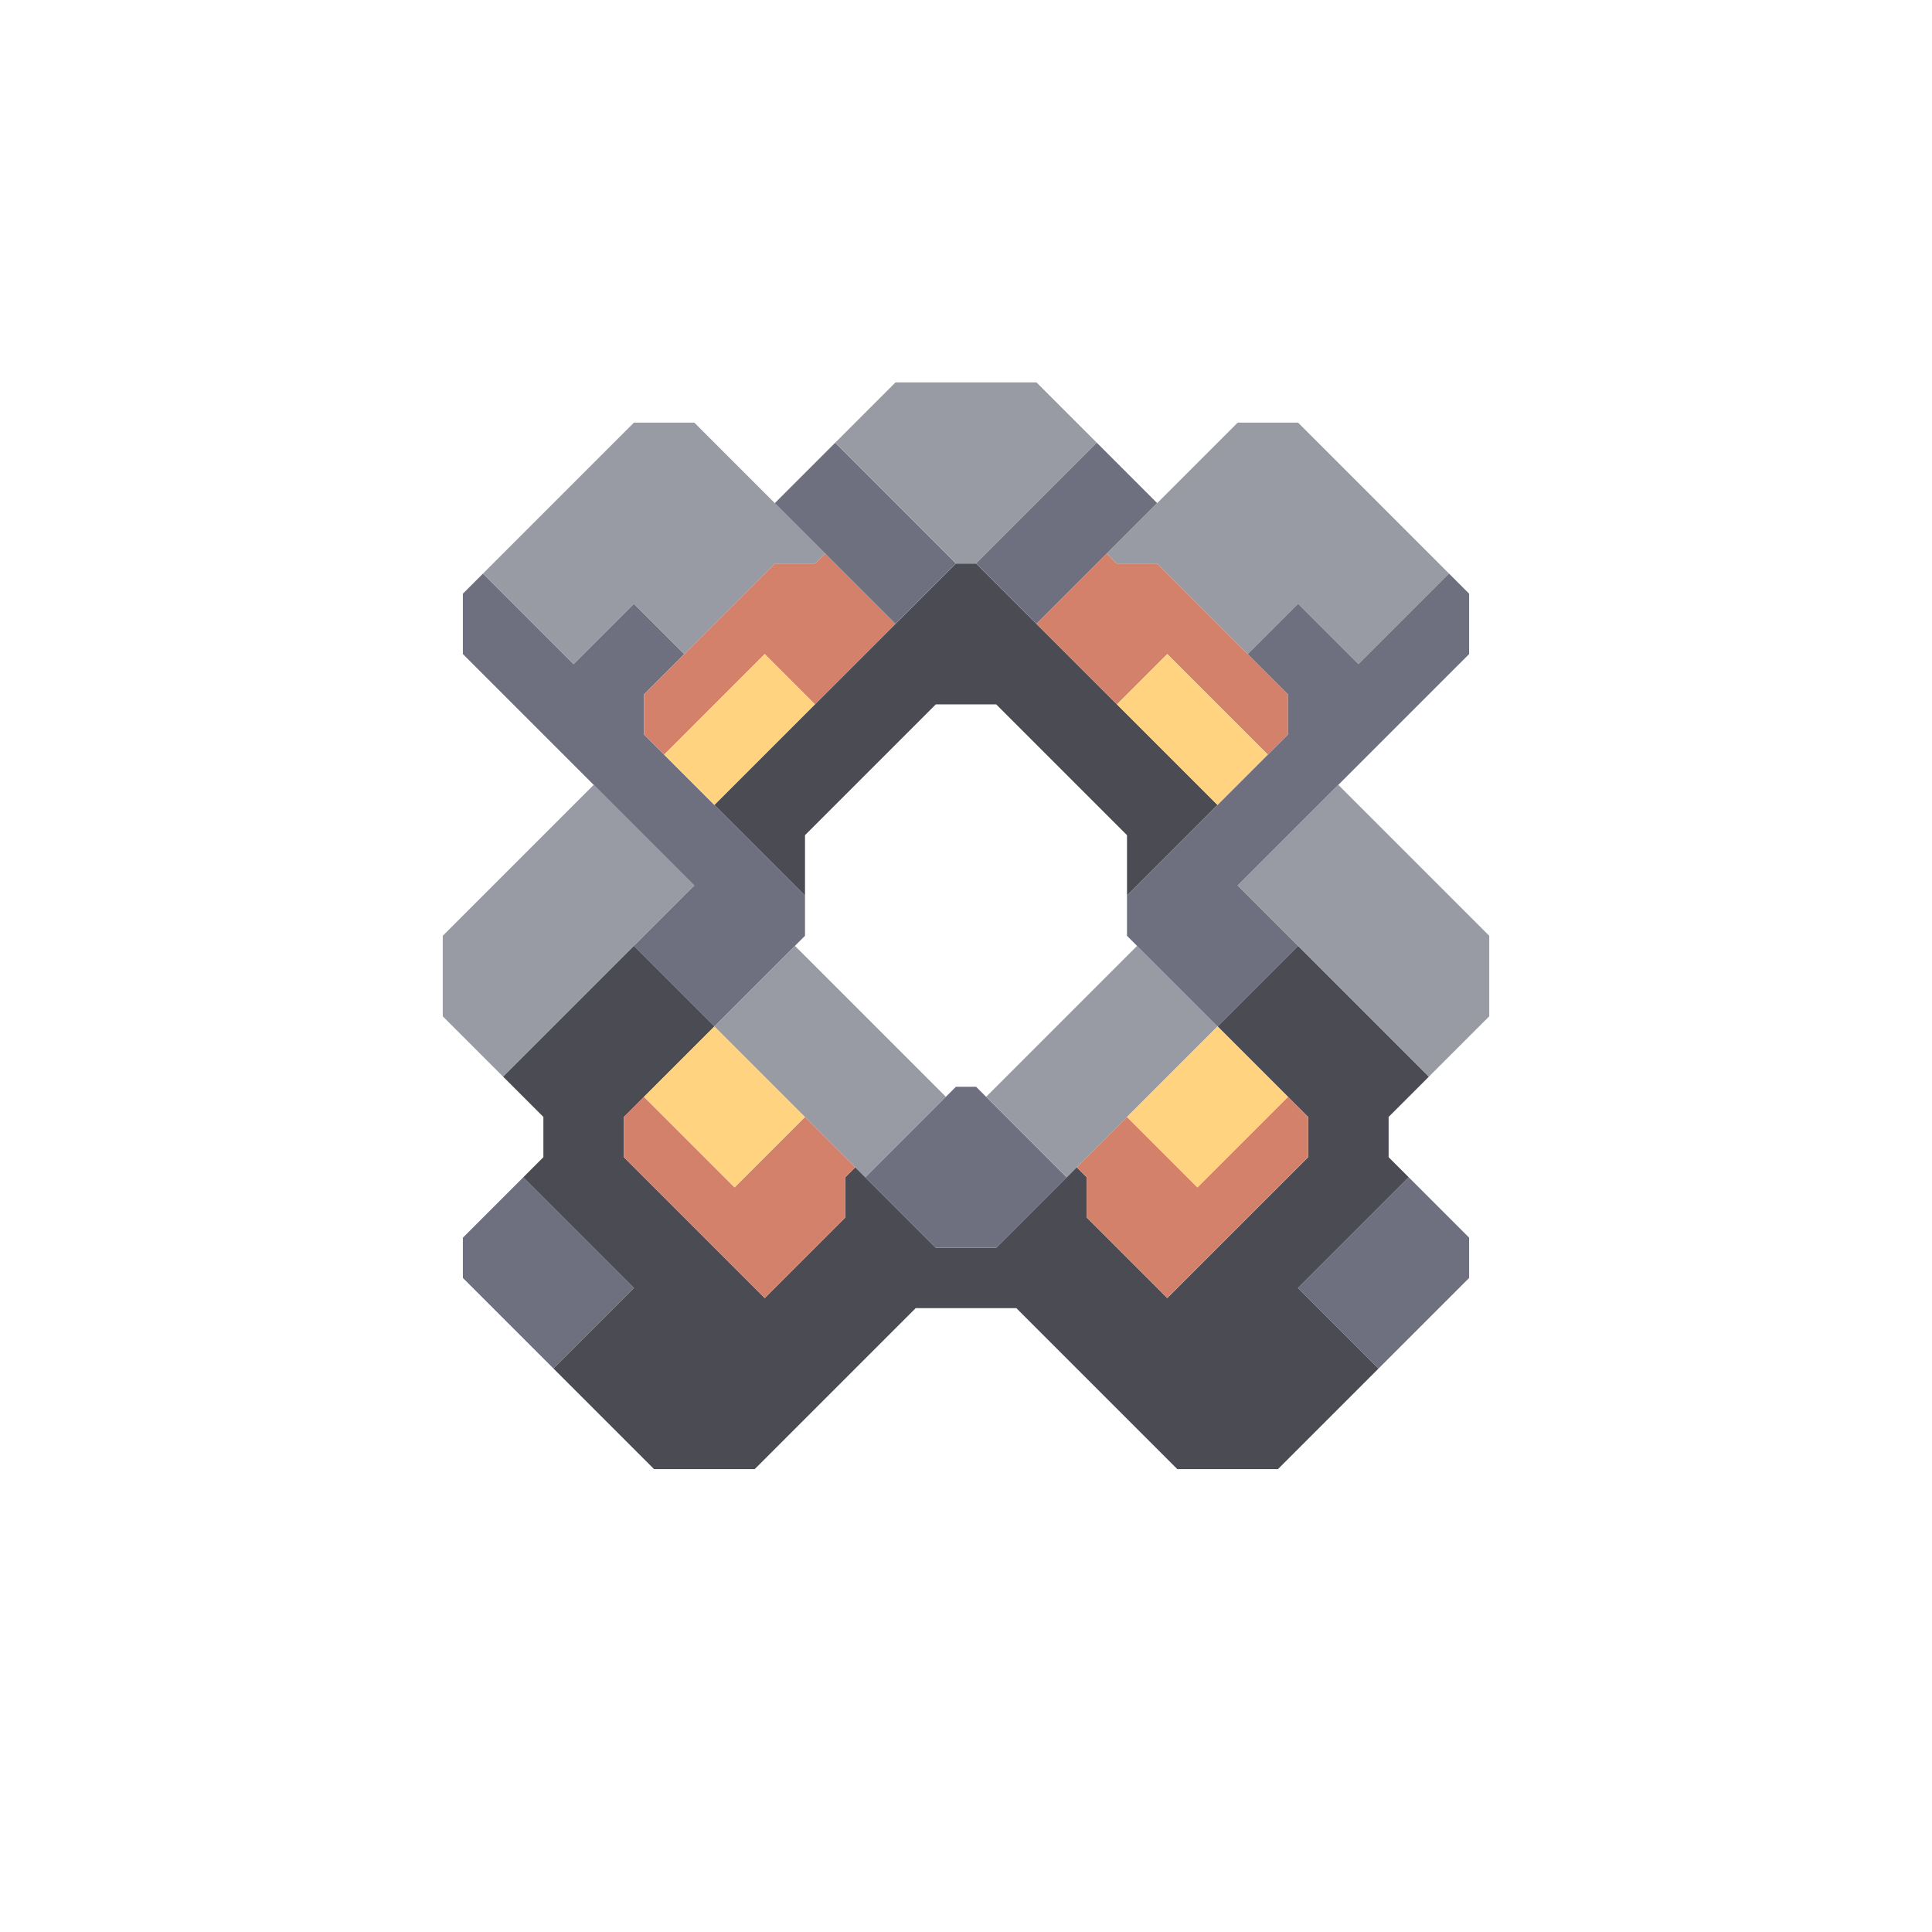 <svg xmlns="http://www.w3.org/2000/svg" width="96" height="96" style="fill-opacity:1;color-rendering:auto;color-interpolation:auto;text-rendering:auto;stroke:#000;stroke-linecap:square;stroke-miterlimit:10;shape-rendering:auto;stroke-opacity:1;fill:#000;stroke-dasharray:none;font-weight:400;stroke-width:1;font-family:&quot;Dialog&quot;;font-style:normal;stroke-linejoin:miter;font-size:12px;stroke-dashoffset:0;image-rendering:auto">
    <g style="stroke-linecap:round;fill:#989aa4;stroke:#989aa4">
        <path stroke="none" d="M22 50.5v-4l7.5-7.5 5 5-9.5 9.5Z" style="stroke:none"/>
    </g>
    <g stroke="none" style="stroke-linecap:round;fill:#6e7080;stroke:#6e7080">
        <path d="M23 32.5v-3l1-1 4.5 4.5 3-3 2.5 2.5-2 2v2l8 8v2L35.5 51l-4-4 3-3Zm0 31v-2l3-3 5.5 5.5-4 4Z" style="stroke:none"/>
        <path d="m24 28.5 7.5-7.5h3l6.5 6.5-.5.5h-2L34 32.5 31.5 30l-3 3Z" style="fill:#989aa4;stroke:none"/>
        <path d="m25 53.5 6.5-6.5 4 4-4.5 4.5v2l7 7 4-4v-2l.5-.5 4 4h3l4-4 .5.5v2l4 4 7-7v-2L60.5 51l4-4 6.5 6.5-2 2v2l1 1-5.5 5.5 4 4-5 5h-5l-8-8h-5l-8 8h-5l-5-5 4-4-5.5-5.5 1-1v-2Z" style="fill:#4a4b53;stroke:none"/>
        <path d="M31 57.5v-2l1-1 4.5 4.5 3.5-3.5 2.5 2.5-.5.5v2l-4 4Zm2-20-1-1v-2l6.5-6.5h2l.5-.5 3.5 3.5-4 4-2.5-2.5Z" style="fill:#d4816b;stroke:none"/>
        <path d="m32 54.5 3.5-3.5 4.5 4.5-3.5 3.5Zm1-17 5-5 2.5 2.5-5 5Z" style="fill:#ffd37f;stroke:none"/>
        <path d="m35.5 40 12-12h1l12 12-4.5 4.5v-3L49.5 35h-3L40 41.5v3Z" style="fill:#4a4b53;stroke:none"/>
        <path d="m35.5 51 4-4 7.5 7.5-4 4Z" style="fill:#989aa4;stroke:none"/>
        <path d="m38.5 25 3-3 6 6-3 3Z" style="stroke:none"/>
        <path d="m41.5 22 3-3h7l3 3-6 6h-1Z" style="fill:#989aa4;stroke:none"/>
        <path d="m43 58.5 4.5-4.5h1l4.5 4.5-3.5 3.5h-3ZM48.5 28l6-6 3 3-6 6Z" style="stroke:none"/>
        <path d="m49 54.5 7.5-7.5 4 4-7.5 7.5Z" style="fill:#989aa4;stroke:none"/>
        <path d="m51.5 31 3.5-3.5.5.5h2l6.5 6.5v2l-1 1-5-5-2.5 2.5ZM54 60.5v-2l-.5-.5 2.5-2.5 3.5 3.5 4.5-4.5 1 1v2l-7 7Z" style="fill:#d4816b;stroke:none"/>
        <path d="m55.5 28-.5-.5 6.5-6.5h3l7.5 7.5-4.5 4.5-3-3-2.5 2.5-4.5-4.5Z" style="fill:#989aa4;stroke:none"/>
        <path d="m55.5 35 2.5-2.5 5 5-2.5 2.5Z" style="fill:#ffd37f;stroke:none"/>
        <path d="M56 46.5v-2l8-8v-2l-2-2 2.5-2.5 3 3 4.5-4.5 1 1v3L61.5 44l3 3-4 4Z" style="stroke:none"/>
        <path d="m56 55.5 4.5-4.5 3.5 3.5-4.5 4.5Z" style="fill:#ffd37f;stroke:none"/>
        <path d="m61.5 44 5-5 7.5 7.5v4l-3 3Z" style="fill:#989aa4;stroke:none"/>
        <path d="m64.5 64 5.5-5.5 3 3v2L68.5 68Z" style="stroke:none"/>
    </g>
</svg>
